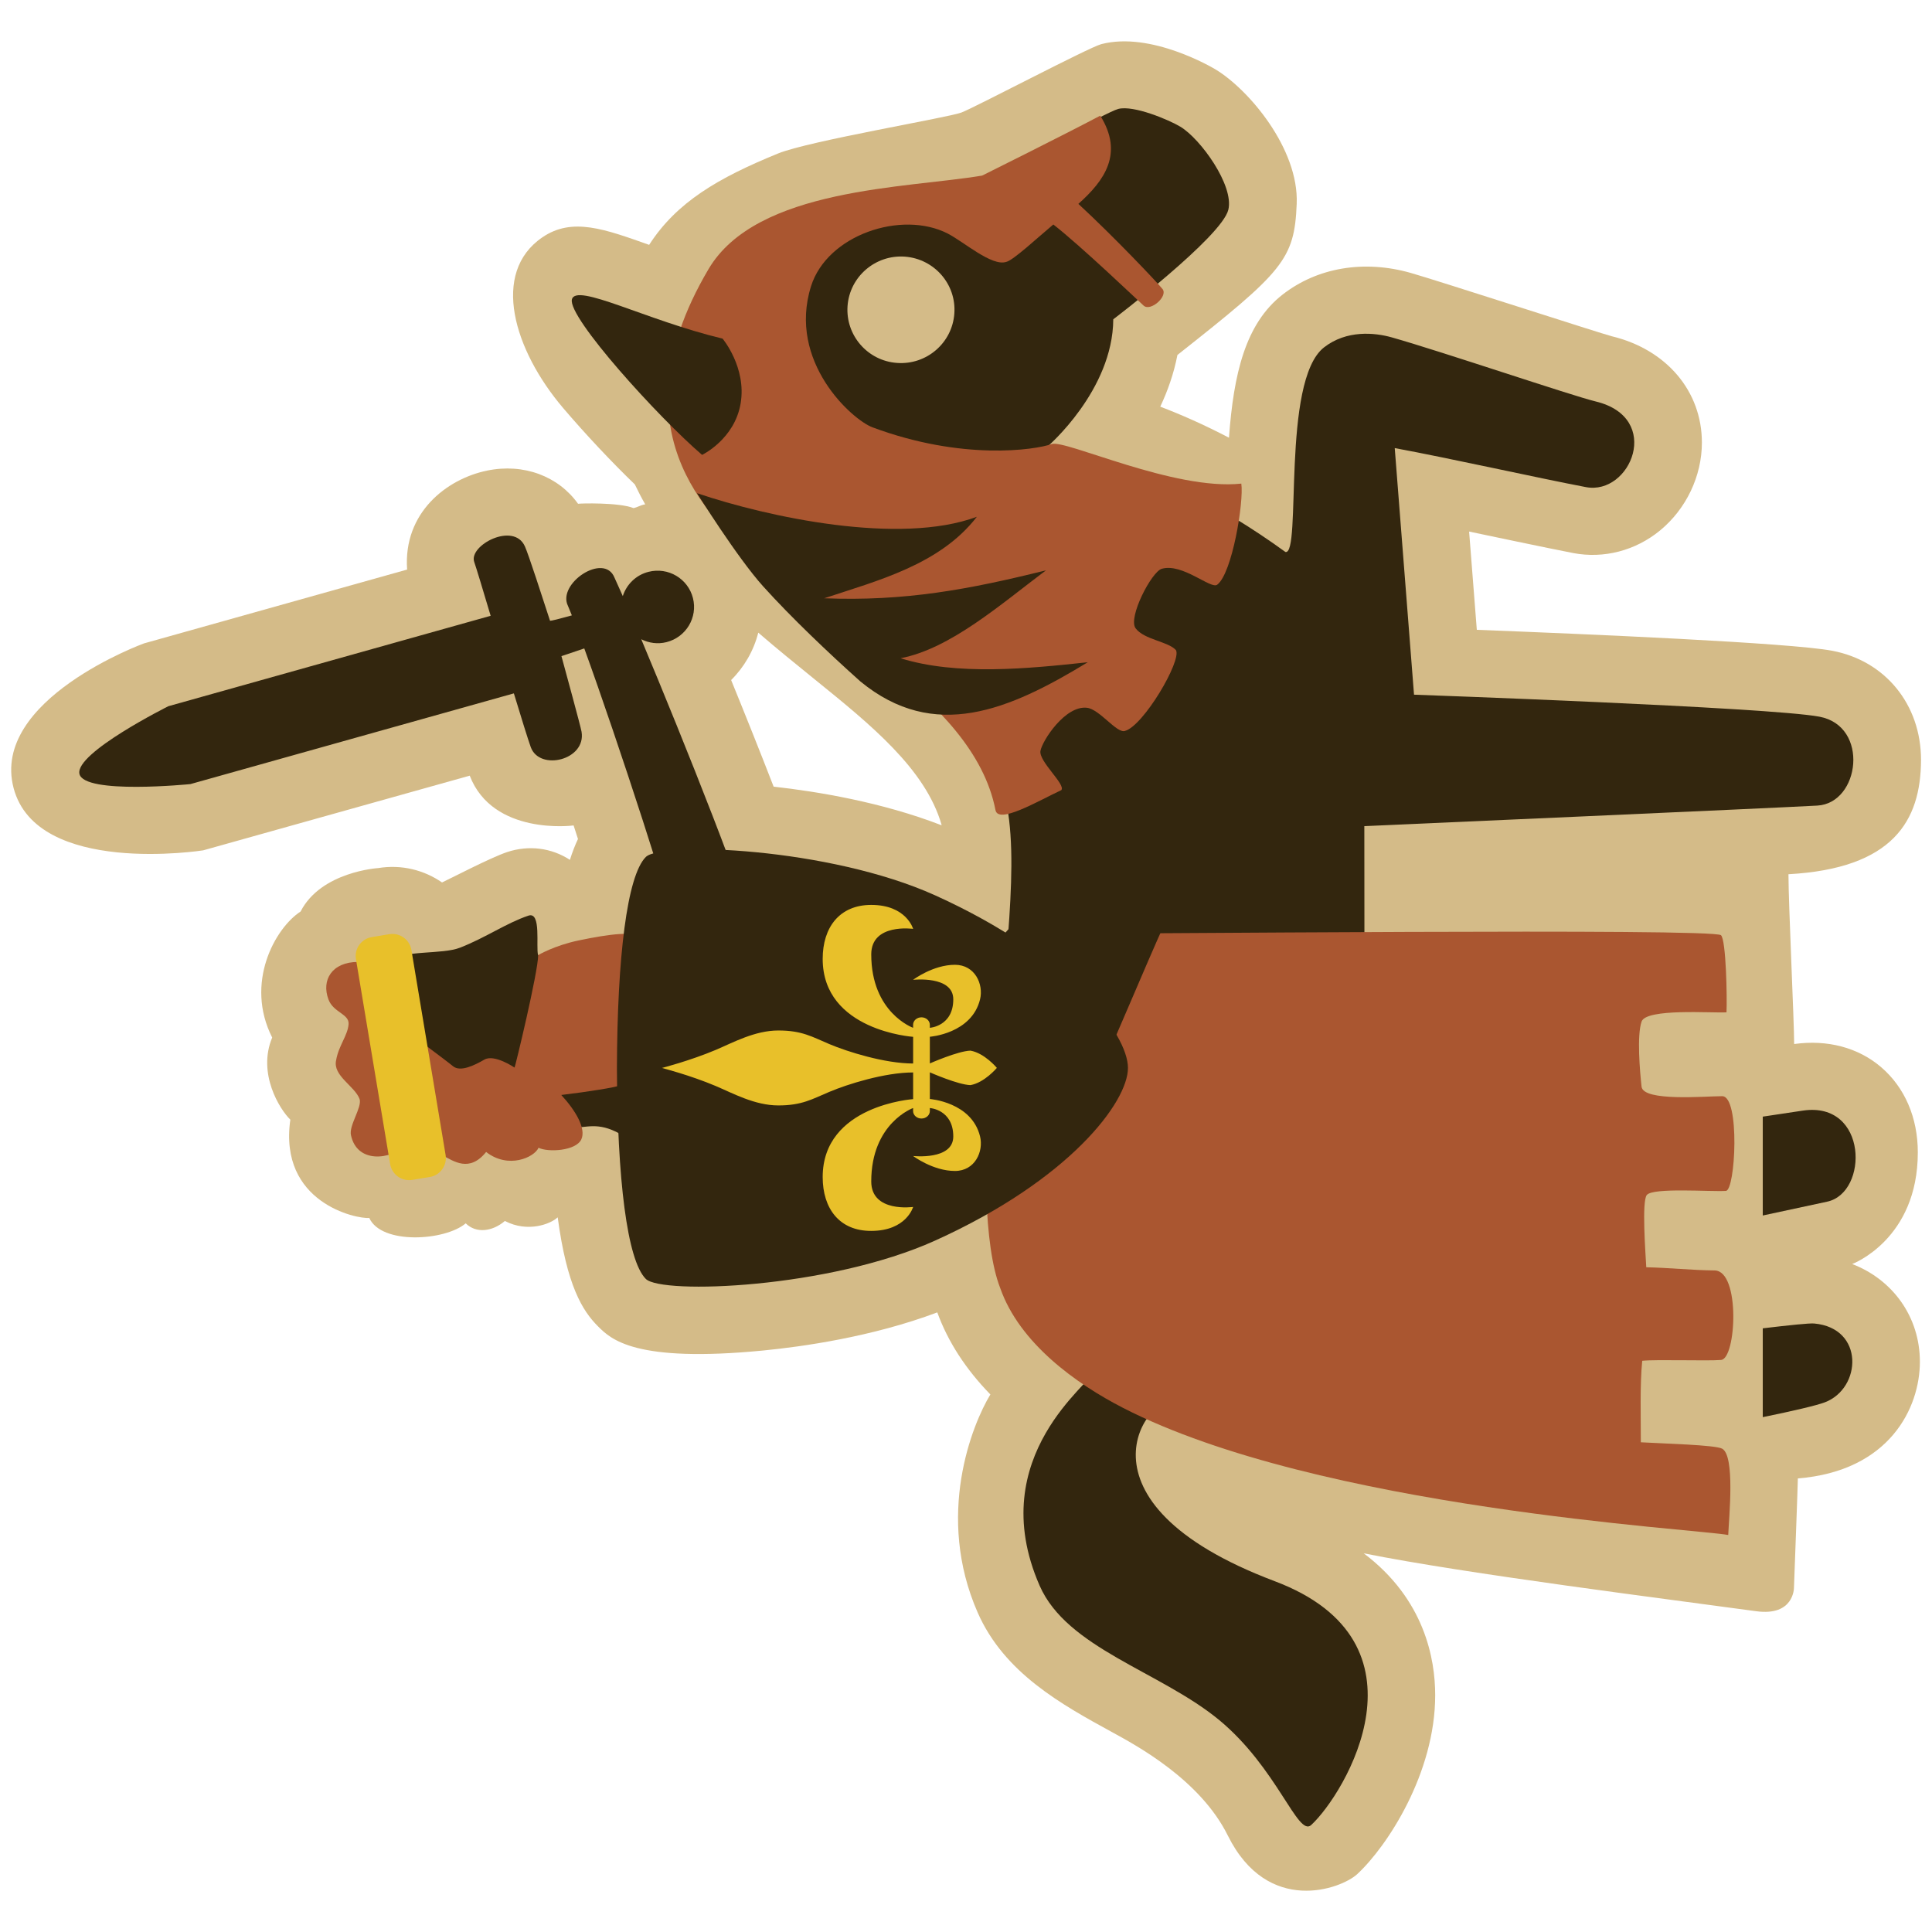 <?xml version="1.0" encoding="utf-8"?>
<!-- Generator: Adobe Illustrator 25.4.1, SVG Export Plug-In . SVG Version: 6.00 Build 0)  -->
<svg version="1.1" id="레이어_1" xmlns="http://www.w3.org/2000/svg" xmlns:xlink="http://www.w3.org/1999/xlink" x="0px"
	 y="0px" viewBox="0 0 512 512" style="enable-background:new 0 0 512 512;" xml:space="preserve">
<style type="text/css">
	.st0{fill:#D4BB88;}
	.st1{fill:#33260E;}
	.st2{fill:#AA5630;}
	.st3{fill:#E8C02A;}
</style>
<g>
	<path class="st0" d="M473.96,231.68c0.01,8,1.51,39.13,1.51,45c8.82-1.23,17,0.94,23.06,6.14c6.26,5.37,9.71,13.39,9.71,22.57
		c0,23.03-17.27,29.54-17.39,29.59c10.77,4.14,17.94,14.03,17.94,25.9c0,12.15-7.98,28.96-32.34,30.92
		c0.02,0.88-1.03,28.97-1.03,28.97s0.05,7.6-10.01,6.22c-22.28-3.06-77.19-9.94-104.02-15.35c16.11,12.13,18.95,27.94,18.95,37.6
		l0,0c0,20.64-12.69,40.05-20.69,47.45c-4.2,3.87-23.67,11.11-34.27-10.26c-7.35-14.82-24.27-23.89-30.61-27.36
		c-13.43-7.35-28.62-15.69-35.66-31.69c-11.29-25.67-1.47-49.91,3.35-57.83c-6.54-6.71-11.25-13.99-14.07-21.75
		c-17.31,6.51-35.89,9.1-46.13,10.1c-34.02,3.31-40.35-2.99-43.75-6.37c-4.21-4.18-8.29-10.87-10.71-28.89c-0.02,0-0.04,0-0.05,0
		c-1.81,1.72-7.89,4.1-13.95,0.93c-3.35,2.86-7.66,3.34-10.38,0.63c-5.48,4.66-22.34,5.72-25.56-1.43
		c-3.35,0.32-24.06-4-20.92-26.05c-2.81-2.72-8.78-12.23-4.81-21.76c-7.32-14.46,0.75-29,7.53-33.4
		c5.43-10.6,20.58-11.51,20.58-11.51c6.15-1.01,12.15,0.52,16.9,3.81c1.79-0.8,12.87-6.6,17.28-8.06c5.7-1.88,11.7-1.13,16.61,2.07
		c0.64-2.03,1.35-3.86,2.14-5.53c-0.39-1.18-0.77-2.39-1.16-3.59c-0.33,0.07-21.4,2.7-27.53-13.19l-70.63,19.79
		c0,0-44.09,6.94-50.25-16.52s34.55-38.32,34.55-38.32l69.74-19.57c-1.07-15.12,10.54-24.02,21.16-26.22
		c9.74-2.02,18.93,1.49,24.14,8.79c0.44-0.11,10.79-0.41,14.7,1.14c1.07-0.21,1.95-0.85,3.1-0.99c-0.99-1.73-1.9-3.49-2.75-5.28
		c-6.1-5.87-13.13-13.35-18.98-20.22c-13.1-15.39-19.27-35.88-5.52-45.27c7.91-5.41,16.56-2.15,28.29,2
		c7.31-11.34,18.27-17.72,34.15-24.21c8.13-3.33,45.1-9.5,48.62-10.86c3.76-1.45,33.7-17.23,37.05-18.12
		c13.17-3.45,29.57,6.27,30.26,6.69c8.8,5.29,22.12,21.02,21.53,35.61c-0.6,14.79-3.55,17.93-31.61,40.07
		c-0.96,4.95-2.59,9.55-4.55,13.7c5.48,2.09,11.59,4.77,18.21,8.23c1.23-16.87,4.32-30.2,14.18-37.91
		c9.19-7.18,21.57-9.29,33.96-5.77c7.05,2,50.8,16.18,53.3,16.79c14.52,3.5,23.89,14.57,23.89,28.18c0,8.87-4.15,17.58-11.09,23.29
		c-6.51,5.35-14.89,7.53-22.99,5.99c-5.88-1.12-25.75-5.31-27.61-5.7l2.04,26.04c29.09,1.12,82.98,3.43,94.15,5.54
		c14.1,2.64,23.57,14.27,23.57,28.92C509.05,217.56,501.65,230.15,473.96,231.68z M193.76,180.22c3.73,9.14,7.7,19.06,11.26,28.25
		c11.64,1.3,28.72,4.12,44.49,10.23l0.01-0.14c-4.27-14.77-18.76-26.51-33.61-38.52c-4.9-3.97-9.97-8.08-14.96-12.38
		C199.74,172.45,197.22,176.78,193.76,180.22z"/>
	<g>
		<g>
			<path class="st1" d="M347.48,483.65c8.95-8.26,33.24-48.44-9.65-64.61c-56.14-21.16-33.42-50.27-25.92-47.77
				c12.41,4.13,49.53-28.44,49.62-29.72c0.18-2.57,0.03-122.62,0.03-122.62s108.74-4.8,120.04-5.44
				c11.32-0.63,13.87-21.07,0.57-23.56c-13.31-2.51-107.44-5.83-107.44-5.83l-5.11-65.35c14.91,2.76,37.93,7.92,50.65,10.34
				c11.85,2.26,20.48-18.39,2.6-22.7c-6.38-1.54-40.58-13.16-54-16.97c-4.58-1.3-12.03-2.01-18,2.65
				c-11.39,8.91-5.86,55.18-10.22,54.21c-36.2-26.26-63.03-27.96-63.03-27.96s17.3-14.85,17.41-33.7c0,0,28.8-21.86,30.5-29.06
				c1.52-6.42-7.35-18.74-12.72-21.98c-3.03-1.82-12.41-5.77-16.45-4.71c-3.3,0.86-26.39,14.12-35.13,17.49
				c-10.97,4.23-36.31,5.82-48.28,10.73c-21.72,8.89-27.69,15.05-31.88,32.95c-12.89,54.96,74.85,81.22,85.03,120.08
				c9.36,35.76-20.82,110.86,22.8,154.14c1.57,1.56-28.57,21.32-13.38,55.97c7.24,16.55,31.78,22.68,47.41,35.46
				C338.53,468.51,343.92,486.93,347.48,483.65z M237.73,96.18c-7.8-0.54-13.68-7.32-13.12-15.09c0.56-7.77,7.37-13.63,15.17-13.08
				c7.83,0.58,13.71,7.34,13.13,15.1C252.35,90.88,245.56,96.75,237.73,96.18z"/>
		</g>
		<path class="st1" d="M467.15,295.92c5.11-0.77,8.97-1.35,10.65-1.6c17.25-2.54,17.46,21.81,6.39,24.14
			c-1.04,0.22-7.8,1.68-17.04,3.66V295.92z"/>
		<path class="st1" d="M467.15,352.02c7.15-0.85,12.36-1.39,13.62-1.28c13.4,1.21,12.58,17.21,2.83,20.89
			c-2.21,0.84-8.4,2.28-16.45,3.93V352.02z"/>
	</g>
	<path class="st2" d="M199.27,147.87c-7.31-8.45-38.33-31.13-11.5-76.56c12.76-21.59,52.49-21.39,72.51-24.78
		c0,0,21.72-10.8,31.3-15.88c6.26,10.04,1.15,17.17-5.8,23.38c9.42,8.7,20.92,20.82,22.31,22.58c1.49,1.9-3.18,6.03-5.01,4.39
		c-1.33-1.2-16.62-15.81-23.94-21.51c-3.87,3.23-10.67,9.55-12.47,9.91c-3.84,1.27-11.22-5.31-15.54-7.52
		c-12.24-6.24-31.94,0.39-36.2,13.98c-6.28,20.01,10.91,35.39,16.3,37.39c23.84,8.88,43.04,5.99,47.48,4.43
		c3.62-1.27,32.37,12.39,50.25,10.48c0.71,4.82-2.42,23.83-6.39,26.79c-1.7,1.27-9.18-5.79-14.69-4.22
		c-2.7,0.77-9.03,12.95-6.93,15.78c2.24,3.01,8.64,3.48,10.69,5.78c1.57,2.79-8.67,20.18-13.55,21.42
		c-2.15,0.67-6.67-5.73-10.01-6.14c-5.77-0.71-11.89,8.74-12.35,11.43c-0.48,2.78,6.74,8.88,5.54,10.38
		c-6.41,3.02-16.72,9.12-17.46,5.29C257.83,183.98,214.37,165.32,199.27,147.87z"/>
	<path class="st1" d="M186.06,120.55c-11.5-9.85-35.63-36.44-34.5-41.19c1.07-4.5,19.59,5.5,39.93,10.38c0,0,6.39,7.62,4.79,17.15
		S186.06,120.55,186.06,120.55z"/>
	<path class="st1" d="M202.24,155.39c7.45,8.26,17.25,17.58,25.77,25.2c19.59,16.09,39.4,7.62,60.26-5.09
		c-15.76,1.7-34.71,3.6-49.61-1.06c13.2-2.54,26.41-14.19,38.54-23.3c-20.44,5.09-37.48,8.26-58.78,7.41
		c14.06-4.66,30.67-8.89,40.46-21.6c-20.44,7.62-55.42,0.1-74.16-6.25C184.73,130.71,195.39,147.8,202.24,155.39z"/>
	<path class="st2" d="M265.71,247.52c35.14,0,188.36-1.59,190.37,0.32c1.37,1.3,1.64,16.71,1.46,20.44
		c-3.85,0.23-21.29-1.13-22.51,2.46c-1.27,3.75-0.44,13.22,0,17.23c0.44,4.01,16.82,2.53,21.37,2.53c4.79-0.01,3.51,25.1,0.96,25.1
		c-4.25,0.25-19.16-0.92-20.92,1.06c-1.4,1.57-0.36,15.44-0.16,19.18c5.79,0.11,12.22,0.79,18.1,0.84
		c6.92,0.07,5.75,23.51,1.7,23.72c-3.62,0.31-16.96-0.18-20.87,0.22c-0.64,6.26-0.36,15.26-0.37,21.6
		c5.92,0.35,19.74,0.69,21.56,1.7c3.44,1.92,1.81,17.99,1.6,22.87c-8.33-1.61-108.39-6.99-160.35-33.67
		c-12.45-6.39-27.47-17.15-32.58-31.77C256.12,318.46,265.71,247.52,265.71,247.52z"/>
	<path class="st1" d="M241.64,310.63c0,0-59.06,2.19-74.96-8.68c-6.81-4.66-10.01-3.39-13.63-3.17c-14.91,2.96-35.79,7.23-50.9,1.59
		c-4.42-1.66-5.37-40.86,0.85-45.64c4.02-3.08,14.09-1.69,18.95-3.6c6.87-2.7,12.35-6.56,18.1-8.48c3.47-1.15,1.92,8.26,2.55,10.48
		c0,0,25.35,0.74,25.58,0.81c0.99-2.62,2.22-4.65,3.8-5.63c1.18-0.75,3.65-1.28,6.93-1.7c0.37-2.54-15.23-50.48-24.07-74.77
		c-3.45,1.16-6.05,2.04-6.05,2.04c0.89,3.31,5.07,18.52,5.33,20.04c1.26,7.52-11.13,10.49-13.46,4.08
		c-0.75-2.09-2.47-7.64-4.48-14.25l-85.72,24.04c0,0-28.21,2.84-29.41-2.71c-1.2-5.56,23.57-17.93,23.57-17.93l85.41-23.96
		c-2.09-7.02-3.82-12.74-4.36-14.29c-1.51-4.4,10.53-10.74,13.45-4.07c0.96,2.13,4.65,13.54,6.64,19.66
		c0.29,0.08,2.65-0.54,5.79-1.41c-0.38-0.94-0.73-1.81-1.03-2.51c-2.95-5.93,9.57-14.27,12.32-7.51c0.6,1.3,1.35,2.98,2.21,4.91
		c0.98-3.07,3.48-5.6,6.85-6.44c5.18-1.3,10.43,1.81,11.74,6.96c1.31,5.15-1.83,10.37-7,11.68c-2.36,0.59-4.7,0.24-6.7-0.77
		c11.32,26.93,29.44,72.52,29.04,76.2c10.67-0.12,58.85,11.67,58.85,11.67c18.31-22.24,24.91-25.84,26.62-30.07
		c0.76-1.89,32.9-3.92,31.94,2.11c-8.3,13.34-25.13,58.88-34.07,73.28C274.98,314.38,254.42,310.63,241.64,310.63z"/>
	<path class="st2" d="M117.34,306.23c-3.78-1.88-8.33,2.93-9.1-3.02c-5.11,4.45-13.63,4.98-15.22-2.33
		c-0.64-2.54,2.93-7.36,2.29-9.59c-1.28-3.49-7.19-6.2-6.23-10.33c0.64-3.81,3.07-6.54,3.3-9.53c0.21-2.76-4.04-3.07-5.33-6.56
		c-1.92-5.09,0.85-9.95,7.88-9.95l11.5,17.37c0,0,11.71,8.68,13.63,10.27c1.92,1.59,5.64-0.21,8.3-1.75c2.66-1.54,8,2.11,8,2.11
		c0.14-0.05,6.26-25.36,6.26-29.8c0,0,4.21-2.54,10.8-3.91c7.87-1.64,15.61-2.74,16.13-0.32c0.96,4.13-0.32,37.06-4.79,38.65
		c-1.6,0.63-8.82,1.78-16.02,2.64c3.77,4.07,6.64,8.89,5.32,11.76c-1.41,3.07-8.78,3.49-11.34,2.23c-1.12,2.54-7.98,5.72-13.89,1.11
		C124.36,310.84,120.21,307.66,117.34,306.23z"/>
	<path class="st1" d="M171.15,338.93c-5-4.97-7.55-26.67-7.66-55.91c0.1-29.24,2.66-50.94,7.66-55.91
		c4.19-4.16,48.55-2.54,76.66,10.16c35.67,16.13,51.11,36.74,51.11,45.75c0,9.01-15.44,29.62-51.11,45.75
		C219.7,341.47,175.33,343.09,171.15,338.93z"/>
	<path class="st3" d="M113.88,311.92c2.79-0.46,4.67-3.08,4.21-5.84l-9.06-54.33c-0.46-2.77-3.1-4.64-5.88-4.18l-4.62,0.77
		c-2.78,0.46-4.67,3.08-4.2,5.84l9.06,54.32c0.46,2.77,3.1,4.65,5.88,4.18L113.88,311.92z"/>
	<path class="st3" d="M218.02,311.94c0-19.06,23.97-20.66,23.97-20.66v-7.07c-7.55,0-17.47,3.14-22.19,5.14
		c-4.63,1.95-7.29,3.6-13.53,3.6c-6.24,0-12.02-3.21-16.65-5.17c-6.73-2.84-14.2-4.76-14.2-4.76s7.46-1.92,14.2-4.76
		c4.63-1.96,10.41-5.17,16.65-5.17c6.25,0,8.9,1.65,13.53,3.61c4.73,2,14.65,5.14,22.19,5.14v-7.07c0,0-23.97-1.59-23.97-20.66
		c0-8.33,4.44-14.3,12.87-14.3c9.32,0,11.1,6.35,11.1,6.35s-11.1-1.58-11.1,6.76c0,15.49,11.09,19.46,11.09,19.46v-0.79
		c0-1.1,0.99-1.99,2.22-1.99c1.22,0,2.22,0.89,2.22,1.99v0.79c0,0,6.21-0.4,6.21-7.55c0-6.36-10.65-5.17-10.65-5.17
		s5.27-3.98,11.09-3.98c5.33,0,7.62,5.18,6.66,9.14c-2.22,9.14-13.31,9.93-13.31,9.93v7.07c0,0,7.43-3.29,10.76-3.39
		c3.74,0.65,7,4.57,7,4.57s-3.26,3.91-7,4.57c-3.33-0.1-10.76-3.39-10.76-3.39v7.07c0,0,11.09,0.79,13.31,9.93
		c0.96,3.96-1.33,9.14-6.66,9.14c-5.82,0-11.09-3.97-11.09-3.97s10.65,1.19,10.65-5.17c0-7.15-6.21-7.54-6.21-7.54v0.79
		c0,1.1-0.99,1.99-2.22,1.99c-1.23,0-2.22-0.89-2.22-1.99v-0.79c0,0-11.09,3.97-11.09,19.46c0,8.34,11.1,6.75,11.1,6.75
		s-1.77,6.35-11.1,6.35C222.46,326.24,218.02,320.27,218.02,311.94z"/>
</g>
<g>
</g>
<g>
</g>
<g>
</g>
<g>
</g>
<g>
</g>
<g>
</g>
</svg>
